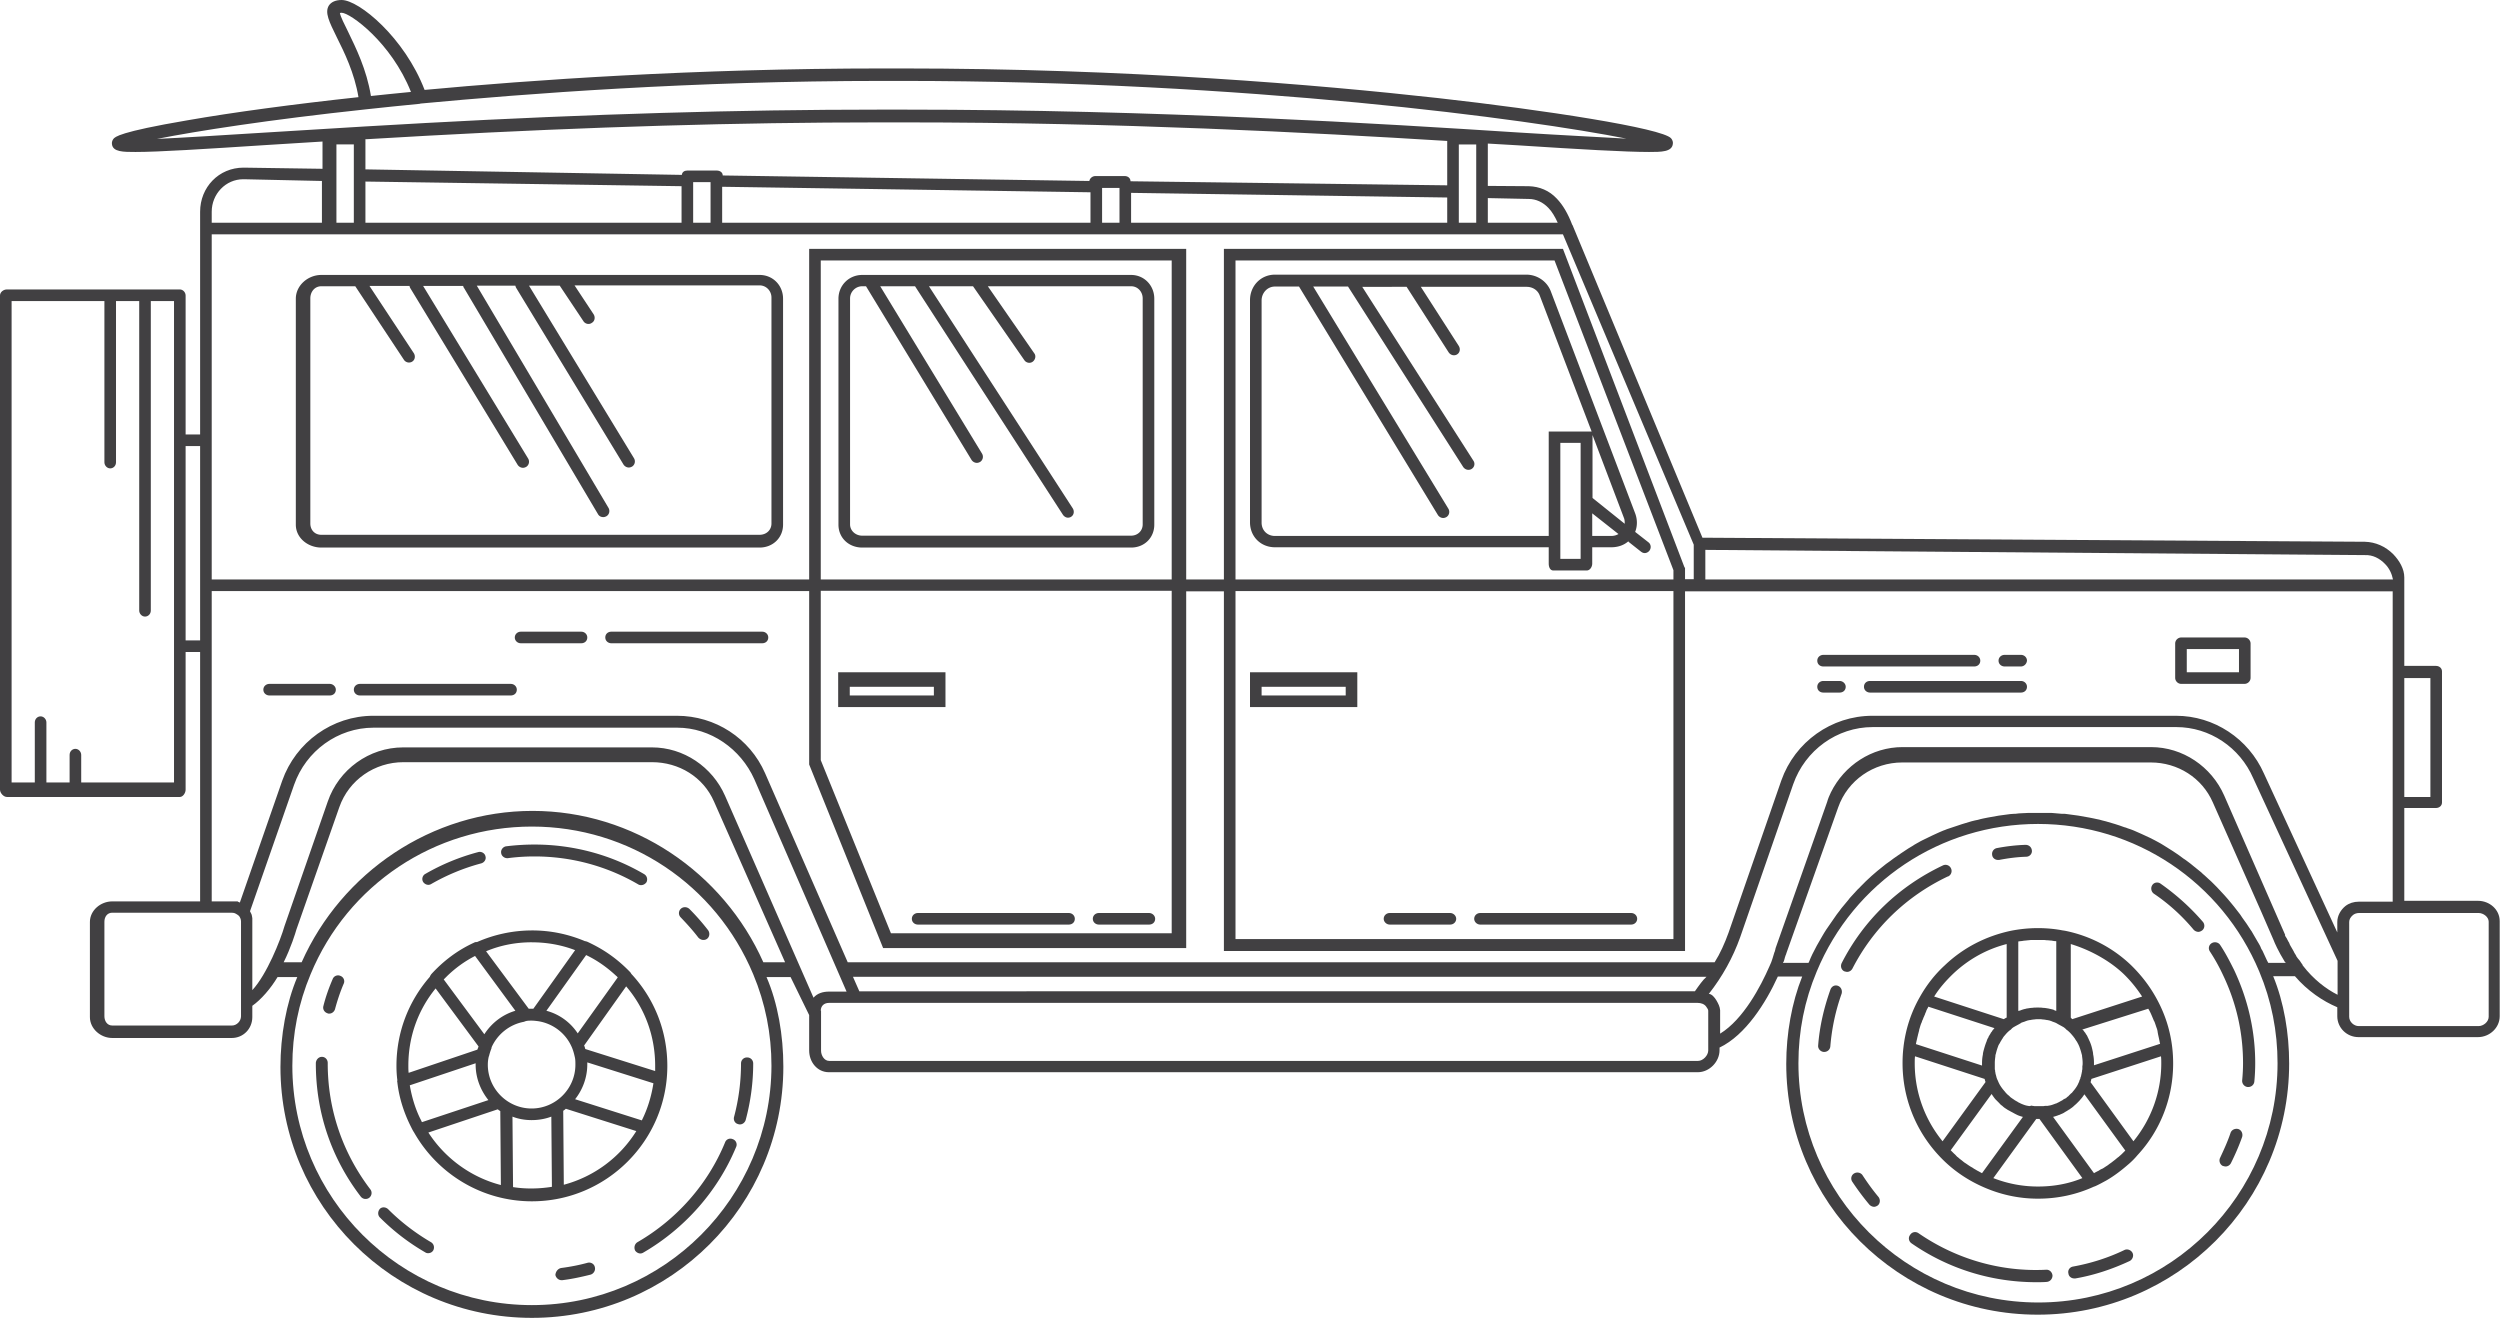 <svg id="Layer_1" xmlns="http://www.w3.org/2000/svg" xmlns:xlink="http://www.w3.org/1999/xlink" viewBox="0 0 862 454.3"><style>.st0{clip-path:url(#SVGID_2_);fill:#414042}</style><defs><path id="SVGID_1_" d="M0 0h862v454.3H0z"/></defs><clipPath id="SVGID_2_"><use xlink:href="#SVGID_1_" overflow="visible"/></clipPath><path class="st0" d="M390 188.8c4.6 0 8-3.4 8-7.9V103c0-4.6-3.5-8.2-8-8.2h-92.7c-4.6 0-8.2 3.6-8.2 8.2v77.9c0 4.6 3.6 7.9 8.2 7.9H390m4-8c0 2.3-1.8 3.9-4 3.9h-92.7c-2.3 0-4.2-1.7-4.2-3.9v-77.9c0-2.3 1.9-4.2 4.2-4.2h1.3l36.4 59.9c.4.6 1.1 1 1.8 1 .4 0 .7-.1 1.1-.3 1-.6 1.3-1.9.7-2.9l-35.1-57.7h12l51 78.8c.4.6 1.1 1 1.7 1 .4 0 .8-.1 1.1-.3 1-.6 1.2-1.9.6-2.9l-49.6-76.6h15.2l17.7 25.5c.4.6 1.1.9 1.7.9.4 0 .8-.1 1.2-.4.9-.7 1.2-2 .5-2.9l-16-23.1H390c2.3 0 4 1.9 4 4.2v77.9zm169.8 2.6c.8-2 .8-4.3 0-6.4l-29.1-76.6c-1.3-3.4-4.7-5.7-8.4-5.7h-86.7c-4.9 0-8.6 3.9-8.6 8.8v76.6c0 4.9 3.7 8.6 8.6 8.6H534v5.6c0 1.1.4 2.4 1.6 2.4h11.5c1.1 0 1.9-1.2 1.9-2.4v-5.6h6.5c2.2 0 4.3-.6 6-2.1v.2l4.3 3.4c.4.3.8.5 1.3.5.6 0 1.2-.3 1.6-.8.7-.9.6-2.2-.3-2.9l-4.6-3.6m-14.8 1.4V177l9 7.1h.1c-.8.5-1.7.7-2.6.7H549zm-11 4.3v-36.4h7v40h-7v-3.6zm10.8-40.3H534v36h-94.4c-2.6 0-4.6-1.9-4.6-4.6v-76.6c0-2.6 2-4.8 4.6-4.8h8.3l47.9 78.8c.4.6 1.1 1 1.8 1 .4 0 .7-.1 1.1-.3 1-.6 1.3-1.9.7-2.9l-46.6-76.6h12l39.7 62.2c.4.6 1.1 1 1.8 1 .4 0 .8-.1 1.1-.3 1-.6 1.3-1.9.6-2.9l-38.3-59.9H485l14.5 22.6c.4.6 1.1 1 1.8 1 .4 0 .8-.1 1.1-.3 1-.6 1.2-1.9.6-2.9l-13.1-20.4h36.5c2 0 3.8 1.1 4.5 3l17.9 46.9zm11.1 29.7c.3.7.3 1.4.3 2.1l-11.1-8.9V150l10.8 28.5M468 231.8h-37v12h37v-12zm-4 8h-29v-3h29v3zm-175 4h37v-12h-37v12zm4-7h29v3h-29v-3zm457-3.1c0 1.1.9 2.1 2.1 2.1h21.8c1.1 0 2.1-.9 2.1-2.1v-11.8c0-1.1-.9-2.1-2.1-2.1h-21.8c-1.1 0-2.1.9-2.1 2.1v11.8zm4-9.9h18v8h-18v-8zm-92 119.9c-3.1 5.4-5 11.3-5.7 17.5-.2 1.7-.3 3.5-.3 5.4 0 11.8 4.4 23 12.3 31.6 4.2 4.6 9.2 8.2 14.9 10.8 6.1 2.8 12.6 4.3 19.5 4.3 6.8 0 13.3-1.4 19.4-4.2h.1c1.4-.6 2.8-1.4 4.1-2.1 2.6-1.5 5.1-3.4 7.4-5.4 1.2-1 2.3-2.1 3.3-3.3 8-8.6 12.3-19.9 12.3-31.6 0-1.9-.1-3.7-.3-5.4-.7-6.2-2.6-12-5.7-17.5-2.3-4.1-5.2-7.8-8.6-11.1-6.3-6-14.2-10.1-22.8-11.8h-.1c-.4-.1-.8-.1-1.1-.2-5.7-1-11.5-.9-17.2.2-8.6 1.8-16.5 5.8-22.9 11.9-3.4 3.1-6.3 6.8-8.6 10.9m-.1 10.8c.2-.7.4-1.4.7-2 .1-.3.2-.7.4-1 .1-.3.2-.6.4-1 .1-.3.3-.6.4-1 .1-.3.3-.6.4-1 .1-.3.3-.6.5-1 .1-.1.1-.3.2-.4l22.8 7.4-.1.1c-.2.3-.5.5-.7.9-.1.1-.1.2-.2.3-.1.1-.2.2-.3.4l-.1.2c-.2.3-.3.5-.5.8-.1.2-.2.3-.2.5-.3.4-.5.9-.6 1.3-.5 1.2-.8 2.3-1.1 3.4-.1.4-.2.8-.2 1.2-.2.9-.3 1.9-.3 3v.8l-22.8-7.4c.1-.5.2-1 .3-1.4.1-.4.2-.9.3-1.3.1-.3.1-.5.2-.8.1-.4.2-.8.3-1.1 0-.3.1-.6.2-.9m37.4 26.8c-.8-.1-1.6-.4-2.3-.7-.2-.1-.3-.1-.4-.2l-.2-.1c-.3-.1-.6-.3-.9-.5-.4-.2-.7-.4-.9-.5l-.1-.1c-.1-.1-.2-.1-.3-.2l-.6-.4c-.1-.1-.3-.2-.4-.3l-.2-.2c-.2-.2-.4-.4-.7-.6l-.6-.6c-.2-.2-.3-.4-.5-.6-.7-.8-1.3-1.6-1.8-2.5-.2-.4-.4-.8-.5-1.1l-.1-.2c-.2-.4-.4-.9-.5-1.4 0-.1-.1-.3-.1-.4-.1-.2-.1-.5-.2-.7v-.2c0-.1-.1-.4-.1-.5v-.3c-.1-.2-.1-.4-.1-.6v-1.9c0-.8.1-1.6.2-2.3v-.1c0-.3.1-.6.2-.9.2-.9.5-1.8.8-2.6.1-.3.3-.6.5-.9l.2-.4c.1-.2.2-.3.3-.5l.3-.5s0-.1.1-.1l.1-.2c.1-.2.2-.3.3-.5l.1-.1c.1-.2.3-.3.4-.5l.1-.1c.5-.6 1-1.1 1.5-1.5.1-.1.3-.2.4-.3.1 0 .1-.1.2-.2l.1-.1.2-.2c.1-.1.3-.2.4-.3l.7-.4 1.3-.7.5-.3c.1 0 .1 0 .1-.1.4-.2.8-.3 1.4-.5l.2-.1c.1 0 .2-.1.3-.1l.3-.1c.2-.1.5-.1.8-.2h.2c.5-.1 1-.2 1.4-.2.5-.1.9-.1 1.5-.1s1 0 1.4.1c.5 0 1 .1 1.5.2h.2c.3.1.6.1.8.2l.3.1c.1 0 .2.1.3.1l.2.1c.5.2.9.3 1.3.5.1 0 .1.1.2.1l.5.3 1.3.7.7.4s.1 0 .1.1c.1 0 .1 0 .1.1.1 0 .1.1.2.1l.2.2.1.1.2.2c.1.1.3.2.4.3.5.4 1 .9 1.5 1.5l.1.1c.1.2.3.3.4.5l.3.4c.1.1.2.2.2.3l.4.6c.1.2.3.4.4.6l.2.4c.2.3.3.6.5 1 .3.8.6 1.7.8 2.5.1.4.2.6.2.9v.1c.1.7.2 1.5.2 2.3 0 .4 0 .7-.1 1.1v.8c0 .2 0 .4-.1.6v.3c0 .1-.1.4-.1.5l-.1.5c0 .1-.1.3-.1.4 0 .2-.1.4-.1.5-.1.2-.2.4-.2.7l-.3.6v.1l-.1.3c-.1.3-.3.6-.4.9-.5 1-1.1 1.8-1.8 2.6-.2.3-.4.5-.6.6l-.6.6c-.2.2-.4.5-.7.6l-.2.2c-.1.1-.2.3-.4.3l-.6.3c-.1.1-.2.1-.3.2l-.1.1c-.3.2-.6.3-.9.5-.4.2-.7.4-1 .5l-.2.1c-.1.1-.2.1-.3.1-.8.3-1.5.6-2.3.7h-.1c-.2.1-.4.1-.7.1h-.5c-.2 0-.5.1-.8.1h-2.8c-.2 0-.5-.1-.8-.1l-.4-.1c-.5.2-.7.2-1.1.1zm-32.4-37.7c1.8-2.9 4.1-5.5 6.6-7.9 5.2-4.9 11.4-8.4 18.4-10.2v25.3c0 .1-.4.2-.5.3-.1.1-.4.2-.5.3l-24-7.8m41.9-19.1c.1 0 .2 0 .2.1v24c0-.1-.2-.1-.5-.2-.2-.1-.3-.2-.6-.3-.4-.1-.8-.2-1.3-.3-.1 0-.3-.1-.5-.1-.6-.1-1.1-.2-1.7-.2-.5-.1-1.1-.1-1.8-.1s-1.3 0-1.9.1c-.5 0-1 .1-1.6.2-.1 0-.3 0-.5.1-.5.1-.9.2-1.2.3-.3.1-.6.2-.8.3-.2.1-.7.1-.7.2v-24h.1c.5-.1 1-.1 1.5-.2s1.1-.1 1.7-.2c.4 0 .8-.1 1.3-.1h4.2c.4 0 .8.1 1.2.1.5 0 .9.1 1.4.1.6.1 1 .2 1.5.2m23.3 11.2c2.5 2.4 4.6 5 6.5 7.9l-24.1 7.8c-.1-.1-.1-.2-.2-.2l-.2-.2c-.1-.1-.1-.2-.1-.2v-25.3c6 1.8 12.9 5.3 18.1 10.2m12.4 22.8c.1.5.2 1 .3 1.4l-22.8 7.4v-.8c0-1.1-.1-2.1-.3-3 0-.4-.1-.9-.2-1.3-.2-1-.5-2.1-1-3.2-.2-.4-.4-.9-.6-1.3-.1-.1-.1-.3-.2-.4-.1-.3-.3-.5-.5-.8l-.1-.2c-.1-.2-.2-.3-.3-.4-.1-.1-.2-.3-.3-.4-.1-.2-.3-.4-.5-.5 0 0-.1.1-.1 0l22.8-7.2c.7 1 1.3 2.6 1.9 4 .1.3.2.3.3.6.3.8.5 1.5.8 2.3.1.2.1.5.2.7.1 1 .4 2.1.6 3.1m.7 8.1c0 9.9-3.4 19.3-9.6 26.9l-14.8-20.4c.1-.2.2-.4.2-.7 0-.1.1-.2.1-.3v-.1l24-7.8c.1.8.1 1.6.1 2.4m-21.5 37c-.6.3-1.2.6-1.7.9l-14.1-19.4c.7-.2 1.4-.4 2.1-.7.2 0 .3-.1.5-.2.5-.2 1-.4 1.4-.7.3-.2.7-.4 1-.6 0 0 .1-.1.2-.1l.1-.1s.1-.1.2-.1l.3-.2c.4-.3.9-.6 1.3-1 .3-.3.7-.6 1-.9l.6-.6c.3-.3.6-.6.8-.9.5-.5.9-1.1 1.3-1.7l14.1 19.4-1.2 1.2c-.3.3-.7.6-1 .9-.1.1-.3.2-.4.3-.4.3-.7.6-1.1.9-.4.3-.9.7-1.3 1-.5.3-.9.7-1.4 1-.5.3-.9.6-1.4.9-.5.2-.9.4-1.3.7m-21 5.5c-5.4 0-10.5-1-15.4-2.9l14.8-20.4h1.1l14.8 20.4c-4.8 2-10 2.9-15.3 2.9m-28.9-11.3l-1.2-1.2 14.1-19.4c.4.6.8 1.2 1.3 1.8l.8.8.6.6c.3.4.7.7 1 .9.4.4.8.7 1.3 1l.6.4c.1 0 .1.1.2.1.4.2.7.4 1.1.6.4.2.9.5 1.3.7l.6.3c.6.3 1.3.5 2 .7l-14.1 19.4c-.4-.2-.9-.5-1.3-.7-.1-.1-.2-.1-.4-.2-.4-.3-.9-.5-1.3-.8-.4-.3-.9-.5-1.3-.8-.5-.3-1-.7-1.5-1-.5-.3-.9-.7-1.3-1-.4-.3-.8-.6-1.1-.9-.1-.1-.3-.2-.4-.3-.3-.3-.6-.7-1-1m-4-4.3c-6.2-7.6-9.6-17-9.6-26.9 0-.8 0-1.6.1-2.4l24 7.8c.1.3.1.5.2.7 0 .1.1.2.1.4l-14.8 20.4m-528-4.8c.3.6.6 1.2 1 1.8 8 14.1 23.2 23.7 40.6 23.7 25.7 0 46.7-20.9 46.7-46.7 0-11.9-4.4-23.1-12.4-31.7-.1-.2-.2-.3-.3-.5-2.1-2.2-4.5-4.3-6.9-6-2.5-1.8-5.2-3.3-8-4.6-.3-.1-.6-.2-.8-.2-5.7-2.4-11.8-3.7-18.2-3.7-6.6 0-13.1 1.4-19 4-.3 0-.7 0-1 .2-5.7 2.6-10.6 6.3-14.8 10.9-.2.3-.4.6-.5.9-7.4 8.5-11.5 19.2-11.5 30.7 0 1.7.1 3.3.3 4.9 0 .2-.1.5 0 .7.6 5.4 2.3 10.7 4.8 15.6m3.7-1.8c-.2-.3-.3-.7-.5-1-1.8-3.6-3-7.6-3.7-11.7l22.7-7.6v.4c0 4.7 1.7 8.9 4.4 12.3l-22.9 7.6m31.2-1.9c2 .8 4.3 1.2 6.6 1.2 2.4 0 4.7-.4 6.8-1.2l.2 24.2c-4.4.7-9 .8-13.4.1l-.2-24.3zm48.6-11.5c-.7 4.5-2 8.8-4 12.8l-23-7.3c2.6-3.3 4.2-7.5 4.2-12v-.7l22.8 7.2m-12.8-37c.2.1.3.3.5.5l-13.8 19.3c-2.5-3.8-6.3-6.6-10.8-7.8l13.7-19.2c3.8 1.8 7.3 4.3 10.4 7.2m-29.2 15.4c.8 0 1.5.1 2.3.2 5 .8 9.2 4 11.3 8.4.6 1.2 1 2.6 1.3 4 .2.8.2 1.7.2 2.6 0 8.3-6.8 15.1-15.1 15.1s-15.1-6.8-15.1-15.1c0-.9.1-1.8.3-2.7 0-.1 0-.1.1-.2.2-.9.5-1.8.8-2.6.1-.2.1-.4.1-.5 2-4.5 6.2-7.9 11.2-8.8.8-.4 1.7-.4 2.6-.4m-29.1-15.4c2.9-2.8 6.1-5.1 9.6-6.9l13.9 18.9c-4.4 1.3-8.2 4.2-10.7 8.1l-14-18.9 1.2-1.2m-13.3 33.4c-.1-.8-.1-1.6-.1-2.5 0-9.9 3.3-19.1 9.4-26.6l14.8 20c-.1.4-.3.8-.4 1.1l-23.7 8m42.5-45c5.2 0 10.2.9 14.9 2.7l-14.4 20.2h-1.6L167.6 328c5-2.1 10.3-3.1 15.8-3.1m32.5 15.2c6.5 7.6 10 17.2 10 27.4v1.8l-24.1-7.6c-.1-.4-.2-.8-.4-1.2l14.5-20.4m3.5 49.9a42.3 42.3 0 0 1-25 18.5l-.2-25.5c.3-.2.6-.4.9-.7l24.3 7.7m-46.7 18.6c-10.4-2.7-19.3-9.3-25-18.1l23.9-8c.2.1.3.2.4.3.2.1.3.2.5.3l.2 25.5M123.6 94.8h-12.8c-4.6 0-8.8 3.6-8.8 8.2v77.9c0 4.6 4.2 7.9 8.8 7.9h151.1c4.6 0 8.1-3.4 8.1-7.9V103c0-4.6-3.5-8.2-8.1-8.2H123.6zm-16.6 8.1c0-2.3 1.5-4.2 3.8-4.2h11.7l16.8 25.4c.4.6 1.1.9 1.7.9.4 0 .8-.1 1.1-.3 1-.6 1.2-1.9.6-2.9l-15.3-23.2h13.8s.1.5.3.8l37 60.9c.4.6 1.1 1 1.8 1 .4 0 .7-.1 1.1-.3 1-.6 1.3-1.9.7-2.9l-36.2-59.5h13.8s.1.5.3.7l46.2 78c.4.7 1.1 1 1.8 1 .4 0 .7-.1 1.1-.3 1-.6 1.3-1.9.7-2.9l-45.4-76.6h13.3s.1.5.3.8l37 60.9c.4.6 1.1 1 1.8 1 .4 0 .7-.1 1.1-.3 1-.6 1.3-1.9.7-2.9l-36.2-59.5H193l8.2 12.3c.4.6 1.1.9 1.7.9.4 0 .8-.1 1.2-.4 1-.6 1.2-1.9.6-2.9l-6.6-10h63.8c2.3 0 4.1 1.9 4.1 4.2v77.9c0 2.3-1.8 3.9-4.1 3.9H110.8c-2.3 0-3.8-1.7-3.8-3.9v-77.6M133.9 417c4.4 4.4 9.4 8.2 14.7 11.3 1 .6 1.3 1.8.8 2.8-.4.7-1.1 1-1.8 1-.4 0-.7-.1-1-.3-5.7-3.3-10.9-7.3-15.6-12-.8-.8-.8-2.1 0-3 .7-.7 2-.7 2.9.2M111 364.4c1.1 0 2 .9 2 2.1v.2c0 15.8 5.1 30.8 14.7 43.4.7.9.5 2.2-.4 2.9-.4.3-.8.4-1.3.4-.6 0-1.2-.3-1.6-.8-10.2-13.3-15.5-29.1-15.5-45.9v-.2c.1-1.2 1-2.1 2.1-2.1m110-59.2c-.3 0-.7-.1-1-.3-10.8-6.3-23.1-9.6-35.7-9.6-3.1 0-6.2.2-9.2.6-1.1.1-2.2-.7-2.3-1.8-.2-1.1.7-2.2 1.8-2.3 3.2-.4 6.5-.6 9.7-.6 13.3 0 26.4 3.5 37.8 10.2 1 .6 1.3 1.8.8 2.8-.5.7-1.2 1-1.9 1m22.8 18.5c-.4.3-.8.4-1.3.4-.6 0-1.2-.3-1.7-.8-1.9-2.5-4-4.8-6.1-7-.8-.8-.8-2.1 0-2.9.8-.8 2.1-.8 3 0 2.3 2.3 4.5 4.8 6.5 7.4.6.9.5 2.2-.4 2.9m-77.9-26c-6 1.6-11.8 4-17.2 7.1-.3.2-.7.3-1 .3-.7 0-1.4-.4-1.8-1-.6-1-.2-2.3.8-2.8 5.7-3.3 11.8-5.8 18.2-7.5 1.1-.3 2.3.4 2.5 1.5.3 1-.4 2.1-1.5 2.4M115.5 348c-.3.9-1.1 1.5-2 1.5-.2 0-.4 0-.5-.1-1.1-.3-1.8-1.4-1.5-2.5.8-3.2 1.9-6.3 3.2-9.3.4-1.1 1.7-1.6 2.7-1.1 1.1.4 1.6 1.7 1.1 2.7-1.2 2.8-2.2 5.8-3 8.8m104.3 80.3c13.5-7.8 24.3-20 30.2-34.4.4-1.1 1.6-1.6 2.7-1.1 1.1.4 1.6 1.7 1.1 2.7-6.3 15.2-17.7 28.1-32 36.4-.3.2-.7.3-1 .3-.7 0-1.4-.4-1.8-1-.5-1-.2-2.3.8-2.9m33.3-43.2c1.6-6 2.4-12.2 2.4-18.4 0-.6.2-1.1.6-1.5.4-.4.9-.6 1.5-.6 1.2 0 2.1.9 2.1 2.1 0 6.6-.9 13.2-2.6 19.5-.3.9-1.1 1.5-2 1.5-.2 0-.4 0-.5-.1-1.2-.2-1.8-1.4-1.5-2.5m-59.6 52.1c3.1-.4 6.2-1 9.1-1.8 1.1-.3 2.3.4 2.5 1.5.3 1.1-.4 2.3-1.5 2.6-3.2.8-6.4 1.5-9.7 1.9h-.3c-1 0-1.9-.8-2.1-1.8.1-1.2.9-2.2 2-2.4m468-12c12.9 8.9 28.3 13.4 44 12.6 1.1-.1 2.1.8 2.2 2 0 1.1-.8 2.1-2 2.2-1.2.1-2.4.1-3.6.1-15.4 0-30.3-4.6-43-13.4-1-.7-1.2-2-.5-2.9.6-1 1.9-1.3 2.9-.6m37.1-129.8c-3.1.1-6.2.5-9.3 1.1h-.4c-1 0-1.9-.7-2-1.7-.2-1.1.5-2.2 1.7-2.4 3.2-.6 6.5-1 9.8-1.1 1.2 0 2.1.8 2.2 2 .1 1.1-.8 2.1-2 2.1m-64.9 44.5c1.1.4 1.6 1.6 1.3 2.7-2.1 5.9-3.4 12-3.9 18.2-.1 1.1-1 1.9-2.1 1.9h-.2c-1.1-.1-2-1.1-1.9-2.2.5-6.6 2-13 4.2-19.2.4-1.2 1.5-1.8 2.6-1.4m81.1 96.8c6.1-1.1 12.1-3 17.7-5.7 1-.5 2.3 0 2.8 1s0 2.3-1 2.8c-6 2.8-12.3 4.9-18.7 6h-.4c-1 0-1.9-.7-2-1.7-.3-1.1.4-2.2 1.6-2.4m-75.5-32.1c1-.6 2.3-.3 2.9.6 1.7 2.6 3.5 5.1 5.5 7.5.7.9.6 2.2-.2 2.9-.4.3-.9.5-1.3.5-.6 0-1.2-.3-1.6-.7-2.1-2.5-4.1-5.2-5.9-7.9-.7-1-.4-2.3.6-2.9m-4.3-72.5c7.6-14.9 19.7-26.5 34.9-33.7l.9 1.9-.9-1.9c1-.5 2.3-.1 2.8 1 .5 1 .1 2.3-1 2.8h-.1c-14.3 6.8-25.7 17.8-32.9 31.8-.4.7-1.1 1.1-1.8 1.1-.3 0-.6-.1-1-.2-1-.5-1.4-1.7-.9-2.8m107.1-26.9c.6-1 2-1.2 2.9-.5 5.4 3.8 10.3 8.2 14.6 13.2.7.9.6 2.2-.3 2.9-.4.3-.9.5-1.3.5-.6 0-1.2-.3-1.6-.7-4-4.8-8.6-9-13.8-12.5-.9-.7-1.1-2-.5-2.9m20.5 20c1-.6 2.3-.3 2.9.6 1.8 2.7 3.3 5.6 4.8 8.6 4.8 10.2 7.3 21 7.3 32.2 0 2.1-.1 4.2-.3 6.3-.1 1.1-1 1.9-2.1 1.9h-.2c-1.1-.1-2-1.1-1.9-2.3.2-2 .3-4 .3-5.9 0-10.6-2.3-20.8-6.9-30.4-1.3-2.8-2.8-5.5-4.5-8.1-.7-1-.4-2.3.6-2.9m6.5 65.4c.4-1.1 1.6-1.6 2.7-1.3 1.1.4 1.6 1.6 1.3 2.7-1.1 3.1-2.4 6.1-3.9 9.1-.4.7-1.1 1.1-1.8 1.1-.3 0-.6-.1-1-.2-1-.5-1.4-1.8-.9-2.8 1.3-2.8 2.6-5.6 3.6-8.6M628.7 234.8h5.6c1.1 0 2.1.9 2.1 2 0 1.2-.9 2-2.1 2h-5.6c-1.2 0-2.1-.8-2.1-2s1-2 2.1-2m16.1 0h52c1.2 0 2.1.9 2.1 2 0 1.2-.9 2-2.1 2h-52c-1.1 0-2.1-.8-2.1-2s.9-2 2.1-2m52-5h-5.6c-1.1 0-2.1-.8-2.1-2 0-1.1.9-2 2.1-2h5.6c1.2 0 2.1.9 2.1 2-.1 1.1-1 2-2.1 2m-68.1-4h52c1.2 0 2.1.9 2.1 2 0 1.2-.9 2-2.1 2h-52c-1.2 0-2.1-.8-2.1-2s1-2 2.1-2"/><path class="st0" d="M2.4 99.8c-1.2 0-2.4.9-2.4 2.1v170.4c0 1.1 1.2 2.5 2.4 2.5H62c1.1 0 2-1.4 2-2.5v-47.5h5v86H38.7c-4 0-7.7 3.1-7.7 7.1v32.8c0 4 3.7 7.2 7.7 7.2h41.2c4 0 7.1-3.2 7.1-7.2v-3.9c3-2.1 6.3-5.9 8.7-9.9h6.8c-3.8 9-5.8 20.2-5.8 31 0 47.8 38.9 86.5 86.7 86.5s86.7-38.8 86.7-86.6c0-10.8-1.9-21.9-5.8-30.9h8.3L279 350v12.2c0 4 2.8 7.5 6.8 7.5h299.6c4 0 7.5-3.6 7.5-7.6v-.9c9-4.3 16-15.5 20.1-24.5h8.4c-3.6 9-5.5 19.7-5.5 30.1 0 47.8 38.9 86.5 86.7 86.5s86.7-38.8 86.7-86.6c0-10.5-1.8-21.1-5.5-30.1h7.5c4.3 5 9.6 8.6 14.6 10.7v3.1c0 4 3.3 7.2 7.3 7.2h41.2c4 0 7.5-3.2 7.5-7.2v-32.8c0-4-3.5-7-7.5-7H829v-32h10.9c1.2 0 2.1-.8 2.1-1.9v-45.2c0-1.1-.9-1.9-2.1-1.9H829v-30.5c0-3-1.7-5.8-3.8-8-2.7-2.7-6.1-4.2-9.8-4.3L587 185.4 542.2 77.6l-.1-.1c-1.5-3.9-3.2-6.8-5.3-9-2.6-2.8-6-4.2-9.7-4.3l-14.1-.1V49.5c4 .2 7.1.4 10.3.6 21.5 1.4 37.3 2.3 45.3 2.3 4.2 0 7.9 0 8.2-2.8.1-.6-.1-1.3-.6-1.9-3-3.5-43.8-9.8-80.5-13.9-41.3-4.6-107-10.2-184.9-10.2h-6.1c-65.3 0-121.8 4-158.3 7.4-6.9-18-22.6-31-28.6-31-2.1 0-3.6.7-4.4 1.9-1.5 2.4.1 5.6 2.7 10.9 2.6 5.2 6.1 12.3 7.5 20.7-22.2 2.4-43.1 5.2-59.1 8-23.5 4-24.8 5.7-25.4 6.4-.4.5-.6 1.2-.5 1.8.3 2.7 3.9 2.7 8.1 2.7 8 0 23.6-1 45.2-2.4 6-.4 13.3-.8 19.3-1.2v9.4L84 57.8c-8.6 0-15 6.8-15 15.2v76.8h-5v-47.9c0-1.1-.9-2.1-2-2.1H2.4m77.5 211H73v-107h206v59.8l25.5 63.3H409v-123h13v124h159v-124h244v107h-11.7c-1.7 0-3.3.5-4.6 1.5-1.6 1.3-2.8 3.3-2.8 5.5v3.6l-25.3-54.8c-5.3-12-17.2-19.9-30.3-19.9H645.6c-14.1 0-26.7 9-31.4 22.3L596 321.6c-1.3 3.6-2.9 7.2-4.8 10.2H292.3l-28.5-65.2c-5.3-12.1-17.2-19.8-30.4-19.8H128.7c-14.1 0-26.7 9.1-31.4 22.4l-14.6 42c-.2-.1-.4-.2-.7-.3v-.1h-2.1zm216.4 31l-2.2-5h294.3c-1.2 1-2.6 3-4 5H296.3zM426 89.8h110l41 106.8v3.2H426v-110zm-143 0h121v110H283v-110zm121 232h-96.8L283 262.1v-58.4h121v118.1zm173 2H426v-120h151v120zM73 80.8h465.9l45.1 107v11.9h-3v-3.9l-.2-.2-41.9-109.8H422v114h-13v-114H279v114H73v-119zm426-4H390V66.5l109 1.6v8.7zm-113 0h-6v-12h6v12zm-10 0H249V64.4l127 1.9v10.5zm-131 0h-6v-14h6v14zm-10 0H126V62.6l109 1.6v12.6zM111 62.4v14.4H73V73c0-6.1 4.8-11.2 10.9-11.2h.2l26.9.6zm5-4.1v-8.5h6v27h-6V58.3zm1.8-53.9c2.9 0 17.1 10.2 23.9 27.3-4.8.5-9.4.9-13.8 1.4-1.5-9.2-5.2-16.6-7.9-22.2-1.2-2.4-2.6-5.2-2.8-6.4.2-.1.4-.1.6-.1m406 41.3c-46.6-3-124.6-7.9-211.8-7.9h-8.9c-48.3 0-99.4 1.5-156.1 4.6-7.3.4-14.4.8-21.1 1.2-12.6.8-24.2 1.5-34.3 2.1-16.1 1-28.8 1.8-37.5 2.2 13.7-2.7 38.5-6.6 72.1-10.2 5.8-.6 12-1.3 18.5-1.9.1 0 .2-.1.4-.1 36.3-3.4 93.4-7.8 159.4-7.8h6.1c119.8 0 217 13.3 250.2 19.9-8.6-.5-21.1-1.1-37-2.1M312 42.2c73.2 0 140 3.5 187 6.4v15.3l-109.2-1.4c0-1.1-.9-1.8-2-1.8h-10.1c-1 0-1.9.7-2.1 1.7l-126.4-1.9c0-1.1-1-1.7-2.1-1.7H237c-1 0-1.8.5-1.9 1.5L126 58.4V48h.4c6.7-.4 13.6-.8 20.9-1.2 56.6-3.1 107.6-4.6 155.8-4.6h8.9m197 21.9v12.7h-6v-27h6v14.3zm24.9 7.6c1.2 1.2 2.3 3.1 3.2 5.1H513v-8.5l14.1.3c2.5 0 4.9 1.1 6.8 3.1m288.5 122.8c1.4 1.4 2.3 3.3 2.7 5.3H588v-10.2l227.5 1.8c2.6-.1 5 1.1 6.9 3.1m15.6 80.3h-9v-41h9v41zm-24.7 79c-1.7 0-3.3-1.5-3.3-3.2v-32.7c0-.9.5-1.7 1.2-2.3.5-.5 1.4-.8 2.2-.8h41.2c1.7 0 3.5 1.4 3.5 3v32.8c0 1.7-1.8 3.2-3.5 3.2h-41.3m-193.2 12.8c0-11 2.1-21.6 6.3-31.6 12.8-30.9 42.8-50.9 76.3-50.9s63.4 20 76.3 50.9c4.2 10 6.3 20.6 6.3 31.6 0 45.5-37 82.5-82.5 82.5s-82.7-37-82.7-82.5m-5.3-34.8c.3 0 .5-1.3.7-1.9v.1c0-.1.1-.3.1-.4 0-.1.1-.2.1-.2.1-.2.1-.4.2-.5v-.1l17.9-50.4c3.3-9.4 12.2-15.5 22.1-15.5h85.7c9.3 0 17.7 5.3 21.4 13.8l16.7 37.7 4.3 9.9c.2.6 1.5 3.6 3.9 7.5h.1c.1.1.1.2.2.2h-6.1c-.6-1-1.3-2.8-2-4.2-.2-.4-.4-.5-.5-.9-.1-.2-.2-.4-.3-.7-.3-.5-.5-1-.8-1.4-.6-1-1.2-2.1-1.8-3.1-.2-.4-.4-.7-.7-1.1-.9-1.4-1.8-2.8-2.8-4.1-.3-.4-.5-.8-.8-1.2l-2.1-2.7c-.3-.4-.6-.7-.9-1.1-1.6-2-3.3-3.8-5-5.6l-.9-.9-1.1-1.1c-.3-.3-.7-.6-1-.9-.4-.4-.9-.8-1.3-1.2-.4-.3-.7-.6-1.1-1-.9-.7-1.7-1.4-2.6-2.1-.4-.3-.7-.6-1.1-.9l-1.2-.9c-.4-.3-.8-.6-1.3-.9l-1.2-.9c-.4-.3-.9-.6-1.3-.9-.4-.3-.8-.5-1.2-.8-.9-.6-1.8-1.1-2.7-1.7-.4-.3-.9-.5-1.3-.8-.3-.2-.6-.3-.9-.5-.4-.2-.9-.5-1.3-.7-1.1-.6-2.2-1.1-3.3-1.6-.4-.2-.9-.4-1.3-.6-.8-.4-1.7-.7-2.5-1.1-.4-.2-.8-.3-1.3-.5l-.9-.3c-.4-.2-.8-.3-1.2-.4-2.1-.8-4.2-1.4-6.3-2l-1.2-.3c-.7-.2-1.4-.4-2.1-.5-.3-.1-.6-.1-.9-.2l-1.5-.3c-2.5-.5-5.1-.9-7.7-1.2-.5-.1-.9-.1-1.4-.1h-.4c-.8-.1-1.5-.1-2.3-.2-.7-.1-1.4-.1-2.1-.1h-7.2c-.7 0-1.4.1-2.1.1-.8 0-1.5.1-2.3.2h-.4c-.5 0-1 .1-1.4.1-2.6.3-5.2.7-7.7 1.2l-1.5.3c-.3.1-.6.1-.9.2-.7.2-1.4.4-2.1.5l-1.2.3c-2.1.6-4.3 1.3-6.3 2-.4.1-.8.3-1.2.4l-.9.3c-.4.2-.8.3-1.3.5-.9.4-1.7.7-2.5 1.1-.4.2-.9.4-1.3.6-1.1.5-2.2 1.1-3.3 1.6-.5.2-.9.5-1.3.7-.3.2-.6.3-.9.5-.5.3-.9.5-1.3.8-.9.5-1.8 1.1-2.7 1.7-.4.3-.8.5-1.2.8-.9.6-1.7 1.2-2.6 1.8l-1.2.9c-.5.3-.9.7-1.4 1-.3.3-.7.5-1 .8-2.7 2.1-5.3 4.4-7.7 6.9-.4.4-.7.8-1.1 1.1-.4.4-.7.8-1.1 1.2-.4.4-.7.8-1.1 1.2-.4.4-.7.8-1 1.2-.3.4-.7.8-1 1.2-.3.4-.7.8-1 1.2-.3.4-.7.8-1 1.3-.3.4-.6.8-1 1.3-.3.4-.6.9-.9 1.3-.6.9-1.2 1.7-1.8 2.6-.3.4-.6.9-.9 1.3-.2.4-.5.7-.7 1.1-.3.6-.7 1.1-1 1.7-.5.9-1.1 1.9-1.6 2.8-.5 1-1 1.9-1.5 2.9-.2.4-.4.8-.6 1.3-.3.6-.6 1.7-.8 1.7h-8.7zm-23 13.1c-.6-1-1.6-2.2-2.6-2.2 4.7-6 8.3-12.5 10.8-19.5l18.3-52.8c4.1-11.7 15.1-19.7 27.4-19.7h104.7c11.5 0 21.9 7 26.5 17.6l29.1 63V343c-4-2-8.4-5.4-12-10.1-.1-.1-.1-.2-.1-.3-.2-.3-.5-.6-.7-1-.2-.3-.4-.6-.7-.9 0 0 0-.1-.1-.1-.2-.2-.3-.5-.5-.7-.1-.1-.2-.3-.2-.4-.1-.2-.2-.3-.3-.5-.2-.3-.4-.6-.5-.9-.2-.3-.3-.6-.5-.9-.1-.2-.3-.4-.4-.7-.1-.1-.1-.2-.2-.3l-.3-.6c-.1-.1-.1-.2-.1-.3 0-.1-.1-.1-.1-.2-.1-.2-.2-.4-.3-.5l-.3-.6c-.1-.1-.1-.2-.2-.4-.1-.1-.1-.2-.2-.3 0-.1-.1-.1-.1-.2-.1-.1-.1-.2-.2-.3h-.1v-.5l-21-48c-4.4-10-14.3-16.7-25.2-16.7H656c-10.6 0-20.1 6.3-24.7 15.6-.5 1-1 2.2-1.3 3.3l-8.1 23-9.7 27.5s0 .2-.1.5c-.1.2-.1.6-.3.9-.4 1.1-.7 2.8-1.7 4.8-3 6.9-9 18.3-17 23.2v-8.1c-.1-1.2-.6-2.2-1.3-3.4M283 348.5c0-1.7 1.2-2.7 2.8-2.7h299.6c1.1 0 2.3.4 2.9 1.3.3.5.7.9.7 1.4v13.7c0 1.7-1.8 3.6-3.5 3.6H285.9c-1.7 0-2.8-1.9-2.8-3.5v-13.8zM183.4 450c-45.5 0-82.6-37-82.6-82.5 0-11 2.1-21.6 6.3-31.6 12.8-30.9 42.8-50.9 76.3-50.9s63.4 20 76.3 50.9c4.2 10 6.3 20.6 6.3 31.6-.1 45.4-37.1 82.5-82.6 82.5M97.8 331.8c2.5-5 4.1-10.2 4.4-11.3l14.8-42.2c3.3-9.4 12.2-15.5 22.1-15.5h85.7c9.3 0 17.7 5.1 21.4 13.6l24.5 55.4h-7.5c-13.8-31-44.8-52.2-79.6-52.2-34.7 0-65.8 21.2-79.6 52.2h-6.2zm.3-12.5C96.7 324.2 92 336 87 341.4v-24.8c0-.2-.1-.4-.1-.6 0-.2-.1-.3-.1-.5 0-.1-.1-.2-.1-.3-.1-.1-.1-.3-.2-.4l-.3-.6 15.2-43.6c4.1-11.7 15.1-19.7 27.4-19.7h104.7c11.5 0 21.9 7.3 26.6 17.8l31.8 73.2h-6c-2.2 0-4.1.6-5.4 2.1L250 274.4c-4.4-10-14.3-16.7-25.2-16.7H139c-11.7 0-22.2 7.6-26 18.7l-14.9 42.9M36 317.8c0-1.7 1-3.1 2.7-3.1h41.2c.5 0 1 .1 1.5.4.3.2.7.4 1 .7.4.5.7 1.2.7 1.9v32.7c0 1.7-1.5 3.2-3.1 3.2H38.7c-1.7 0-2.7-1.5-2.7-3.2v-32.6m28-97v-67h5v67h-5zm-60-117h32v55.6c0 1.1.9 2.1 2 2.1s2-.9 2-2.1v-55.6h8v106.7c0 1.1.9 2.1 2 2.1s2-.9 2-2.1V103.8h8v166H28v-9.5c0-1.1-.9-2.1-2-2.1s-2 .9-2 2.1v9.5h-8v-20.7c0-1.1-.9-2.1-2-2.1s-2 .9-2 2.1v20.7H4v-166z"/><path class="st0" d="M92.9 235.8h20.8c1.1 0 2.1.9 2.1 2 0 1.2-.9 2-2.1 2H92.9c-1.1 0-2.1-.8-2.1-2s1-2 2.1-2m31.2 0h52c1.2 0 2.1.9 2.1 2 0 1.2-.9 2-2.1 2h-52c-1.1 0-2.1-.8-2.1-2s1-2 2.1-2m86.7-18h52c1.2 0 2.1.9 2.1 2 0 1.2-.9 2-2.1 2h-52c-1.1 0-2.1-.8-2.1-2s.9-2 2.1-2m-33.3 2c0-1.1.9-2 2.1-2h20.8c1.2 0 2.1.9 2.1 2 0 1.2-.9 2-2.1 2h-20.8c-1.2 0-2.1-.9-2.1-2m332.9 95h52c1.2 0 2.1.9 2.1 2s-.9 2-2.1 2h-52c-1.1 0-2.1-.9-2.1-2s.9-2 2.1-2m-31.2 0H500c1.1 0 2.1.9 2.1 2s-.9 2-2.1 2h-20.8c-1.1 0-2.1-.9-2.1-2s.9-2 2.1-2m-162.7 0h52c1.2 0 2.1.9 2.1 2 0 1.2-.9 2-2.1 2h-52c-1.1 0-2.1-.8-2.1-2s1-2 2.1-2m62.4 0h17.3c1.1 0 2.1.9 2.1 2 0 1.2-.9 2-2.1 2h-17.3c-1.1 0-2.1-.8-2.1-2s1-2 2.1-2"/></svg>